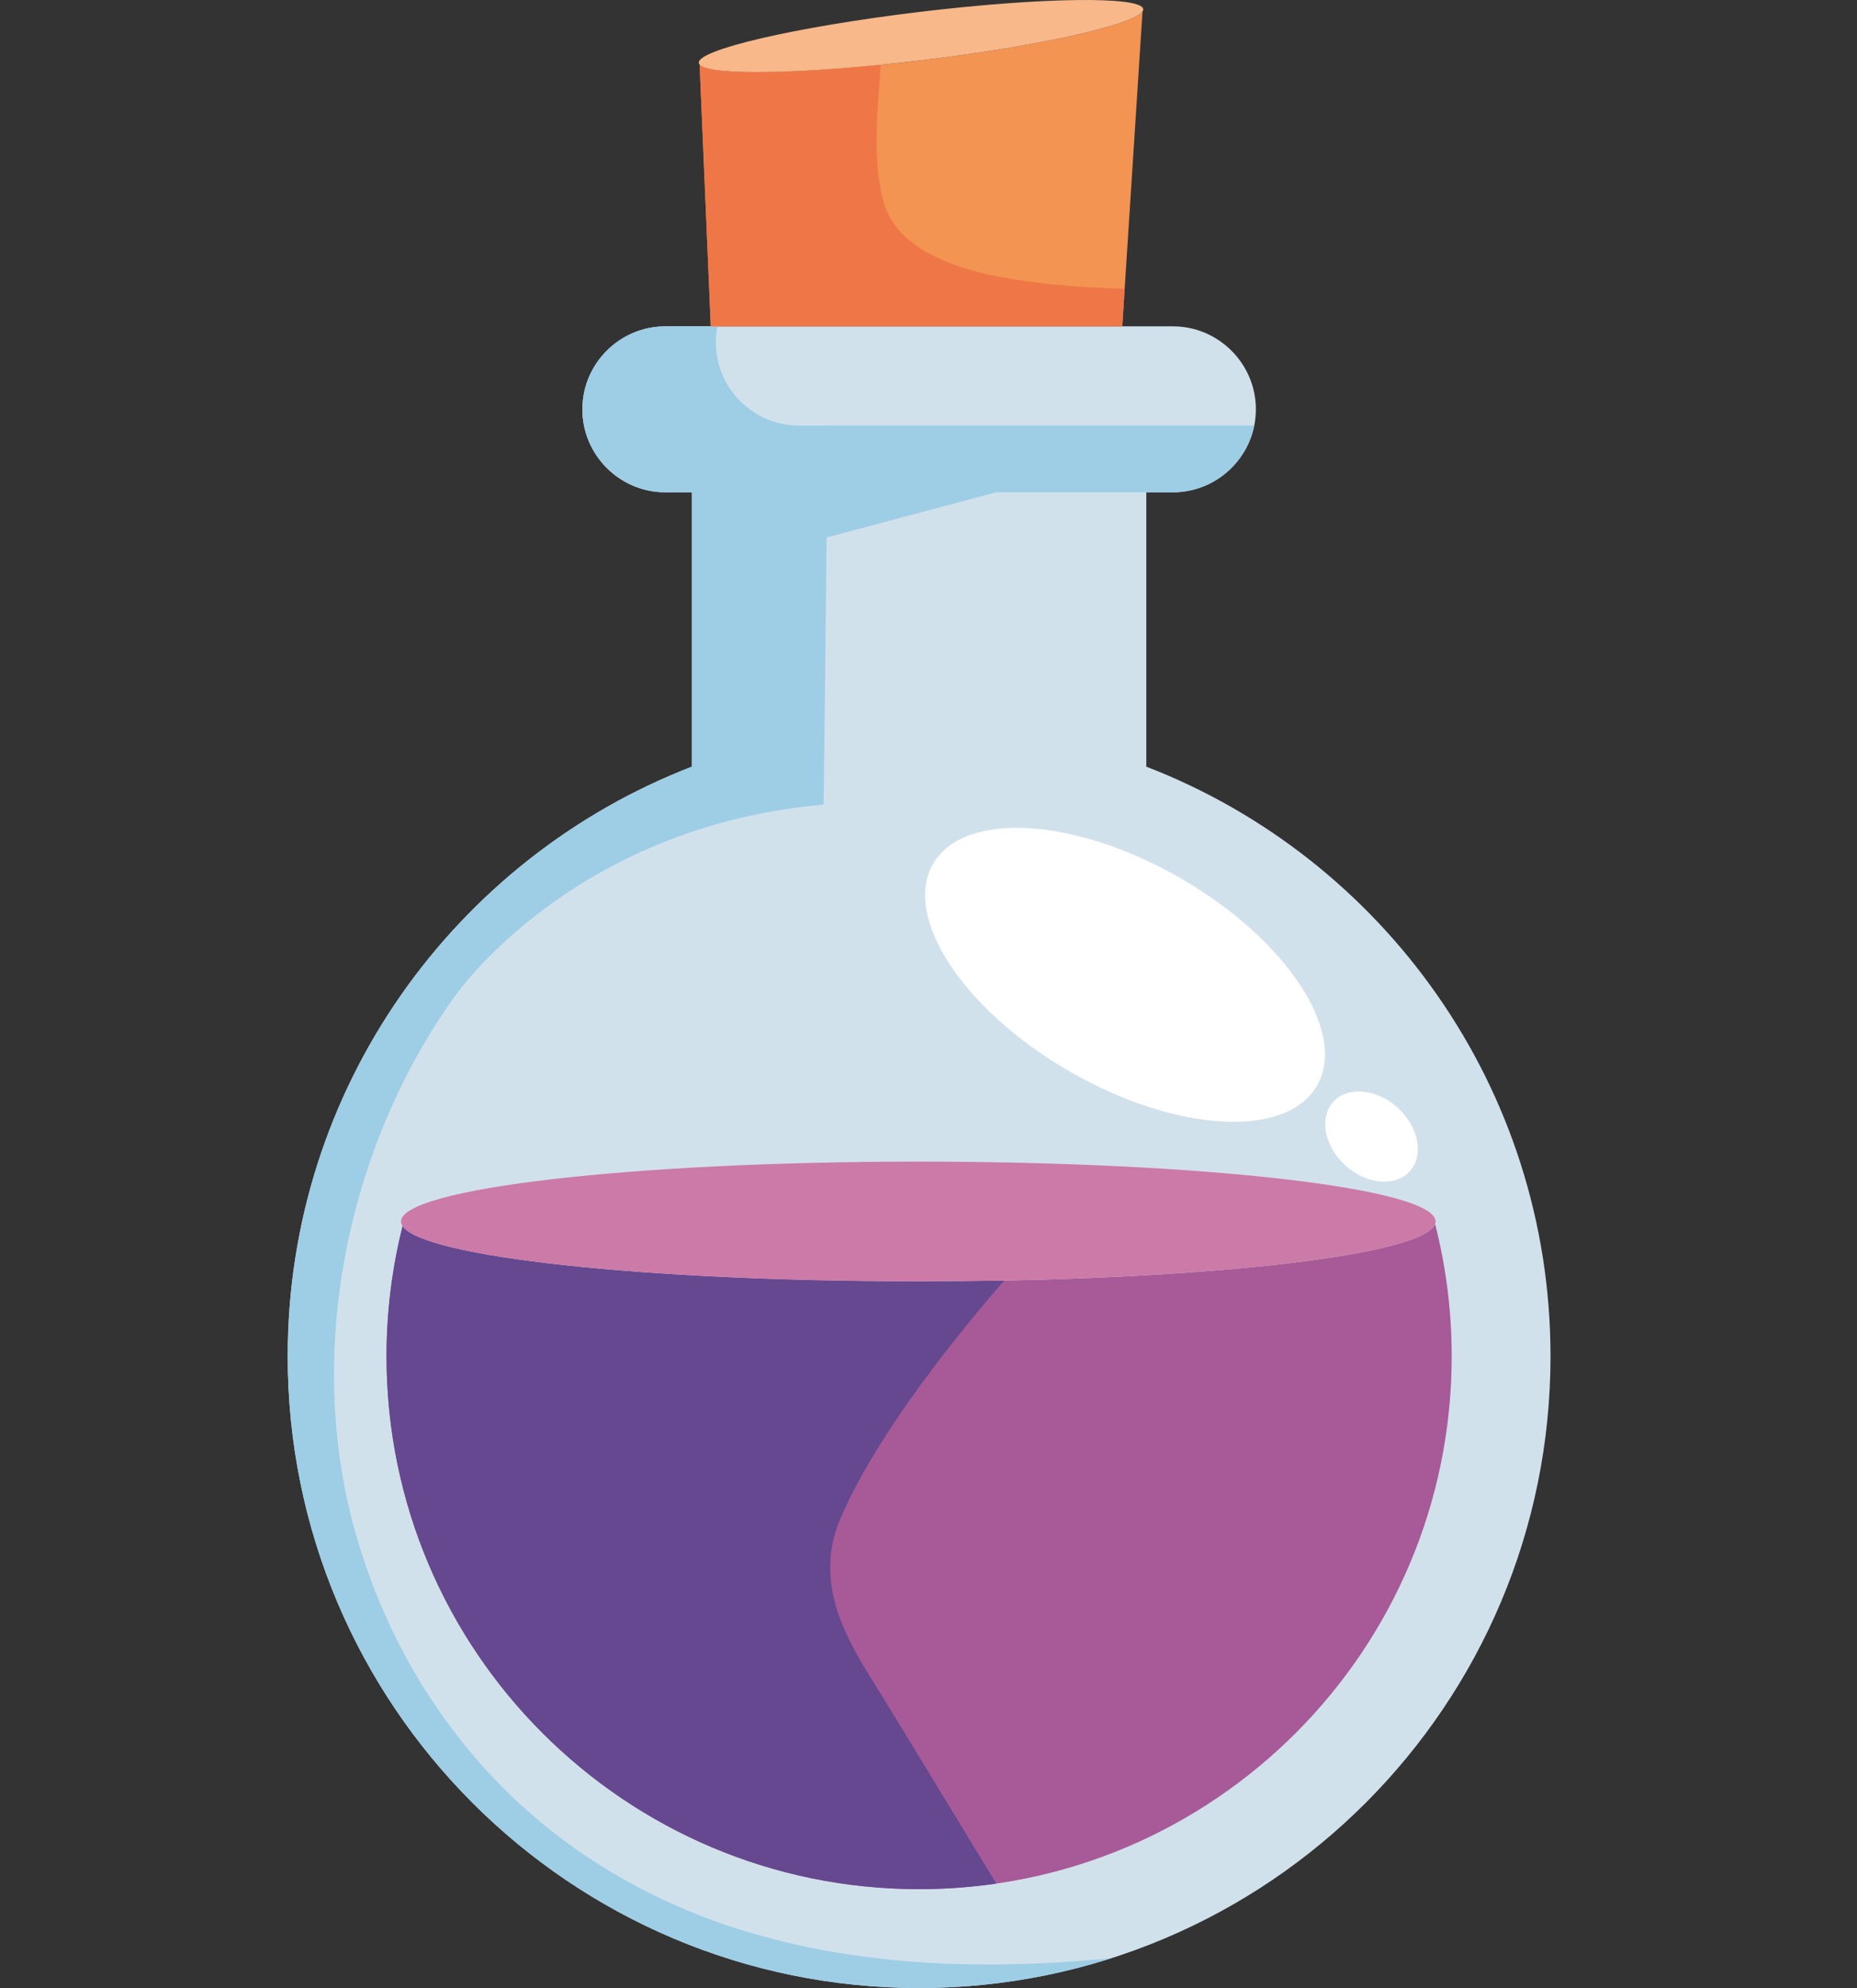<svg width="71" height="76" viewBox="0 0 71 76" fill="none" xmlns="http://www.w3.org/2000/svg">
<rect x="0" y="0" width="71" height="76" fill="#333333" stroke="none"/>
<g clip-path="url(#clip0_1991_5336)">
<path d="M43.827 29.308V18.82H44.846C46.59 18.82 48.017 17.392 48.017 15.648C48.017 13.903 46.59 12.476 44.846 12.476H25.436C23.693 12.476 22.266 13.903 22.266 15.648C22.266 17.392 23.693 18.82 25.436 18.82H26.456V29.308C17.415 32.797 11 41.572 11 51.848C11 65.186 21.808 76 35.141 76C48.474 76 59.282 65.186 59.282 51.848C59.282 41.572 52.867 32.797 43.827 29.308H43.827Z" fill="#D1E1EB"/>
<path d="M31.56 16.267H30.541C28.797 16.267 27.37 14.839 27.37 13.094C27.37 12.883 27.392 12.676 27.432 12.476H25.436C23.692 12.476 22.265 13.903 22.265 15.648C22.265 17.392 23.692 18.82 25.436 18.82H26.455V29.308C17.415 32.797 11 41.572 11 51.848C11 65.186 21.808 76 35.141 76C37.705 76 40.175 75.598 42.493 74.858C41.187 74.988 39.877 75.07 38.565 75.094C35.097 75.156 31.59 74.805 28.271 73.76C24.983 72.725 21.943 70.985 19.467 68.575C16.635 65.818 14.64 62.341 13.575 58.539C11.662 51.713 13.26 43.899 17.333 38.162C17.333 38.162 21.768 31.612 31.487 30.76C31.499 30.759 31.605 20.546 31.605 20.546L38.09 18.82H44.846C46.378 18.82 47.665 17.717 47.955 16.266H31.56V16.267Z" fill="#9ECDE6"/>
<path d="M54.869 46.788C54.451 48.009 45.765 48.984 35.11 48.984C24.454 48.984 16.173 48.054 15.392 46.873C14.993 48.465 14.778 50.131 14.778 51.848C14.778 63.099 23.895 72.22 35.141 72.22C46.387 72.22 55.504 63.099 55.504 51.848C55.504 50.101 55.282 48.406 54.869 46.788Z" fill="#A75A97"/>
<path d="M35.196 67.246C34.56 66.202 33.926 65.157 33.28 64.12C32.717 63.214 32.181 62.262 31.911 61.222C31.652 60.227 31.68 59.165 32.071 58.208C32.389 57.431 32.779 56.685 33.202 55.961C34.181 54.285 35.33 52.709 36.534 51.19C37.136 50.43 37.756 49.685 38.393 48.953C37.325 48.974 36.229 48.985 35.11 48.985C24.703 48.985 16.173 48.055 15.392 46.873C14.993 48.466 14.778 50.132 14.778 51.848C14.778 63.099 23.895 72.22 35.141 72.22C36.143 72.22 37.128 72.147 38.092 72.007C37.126 70.42 36.161 68.833 35.196 67.247V67.246Z" fill="#65488F"/>
<path d="M35.11 48.984C45.766 48.984 54.451 48.009 54.869 46.788C54.88 46.757 54.887 46.727 54.887 46.696C54.887 45.431 46.032 44.407 35.11 44.407C24.188 44.407 15.334 45.431 15.334 46.696C15.334 46.755 15.354 46.814 15.392 46.873C16.174 48.054 24.703 48.984 35.11 48.984H35.11Z" fill="#CC7AA8"/>
<path d="M50.353 41.505C51.529 39.468 49.196 35.918 45.143 33.577C41.09 31.236 36.851 30.99 35.675 33.027C34.5 35.064 36.833 38.613 40.886 40.954C44.939 43.295 49.177 43.542 50.353 41.505Z" fill="white"/>
<path d="M53.9 44.777C53.348 45.385 52.246 45.284 51.439 44.551C50.632 43.817 50.425 42.73 50.977 42.122C51.529 41.514 52.631 41.615 53.438 42.348C54.245 43.081 54.452 44.169 53.9 44.777Z" fill="white"/>
<path d="M35.325 2.293C30.835 2.837 27.116 2.907 26.75 2.469L27.175 12.475H42.908L43.682 0.449L43.675 0.45C43.284 0.964 39.716 1.76 35.325 2.292V2.293Z" fill="#F39452"/>
<path d="M39.312 10.76C37.99 10.579 36.612 10.303 35.436 9.643C34.962 9.377 34.527 9.036 34.205 8.595C33.788 8.026 33.652 7.306 33.578 6.618C33.431 5.236 33.584 3.856 33.676 2.475C29.954 2.847 27.07 2.852 26.75 2.469L27.175 12.476H42.908L43 11.038C41.767 11.003 40.534 10.928 39.312 10.76H39.312Z" fill="#EF7747"/>
<path d="M35.325 2.293C39.715 1.761 43.284 0.964 43.674 0.45C43.701 0.415 43.713 0.381 43.709 0.348C43.648 -0.158 39.795 -0.106 35.103 0.462C30.411 1.031 26.657 1.902 26.718 2.407C26.721 2.429 26.733 2.45 26.75 2.469C27.116 2.907 30.835 2.837 35.325 2.293H35.325Z" fill="#F8B88A"/>
</g>
<defs>
<clipPath id="clip0_1991_5336">
<rect width="48.282" height="76" fill="white" transform="translate(11)"/>
</clipPath>
</defs>
</svg>
